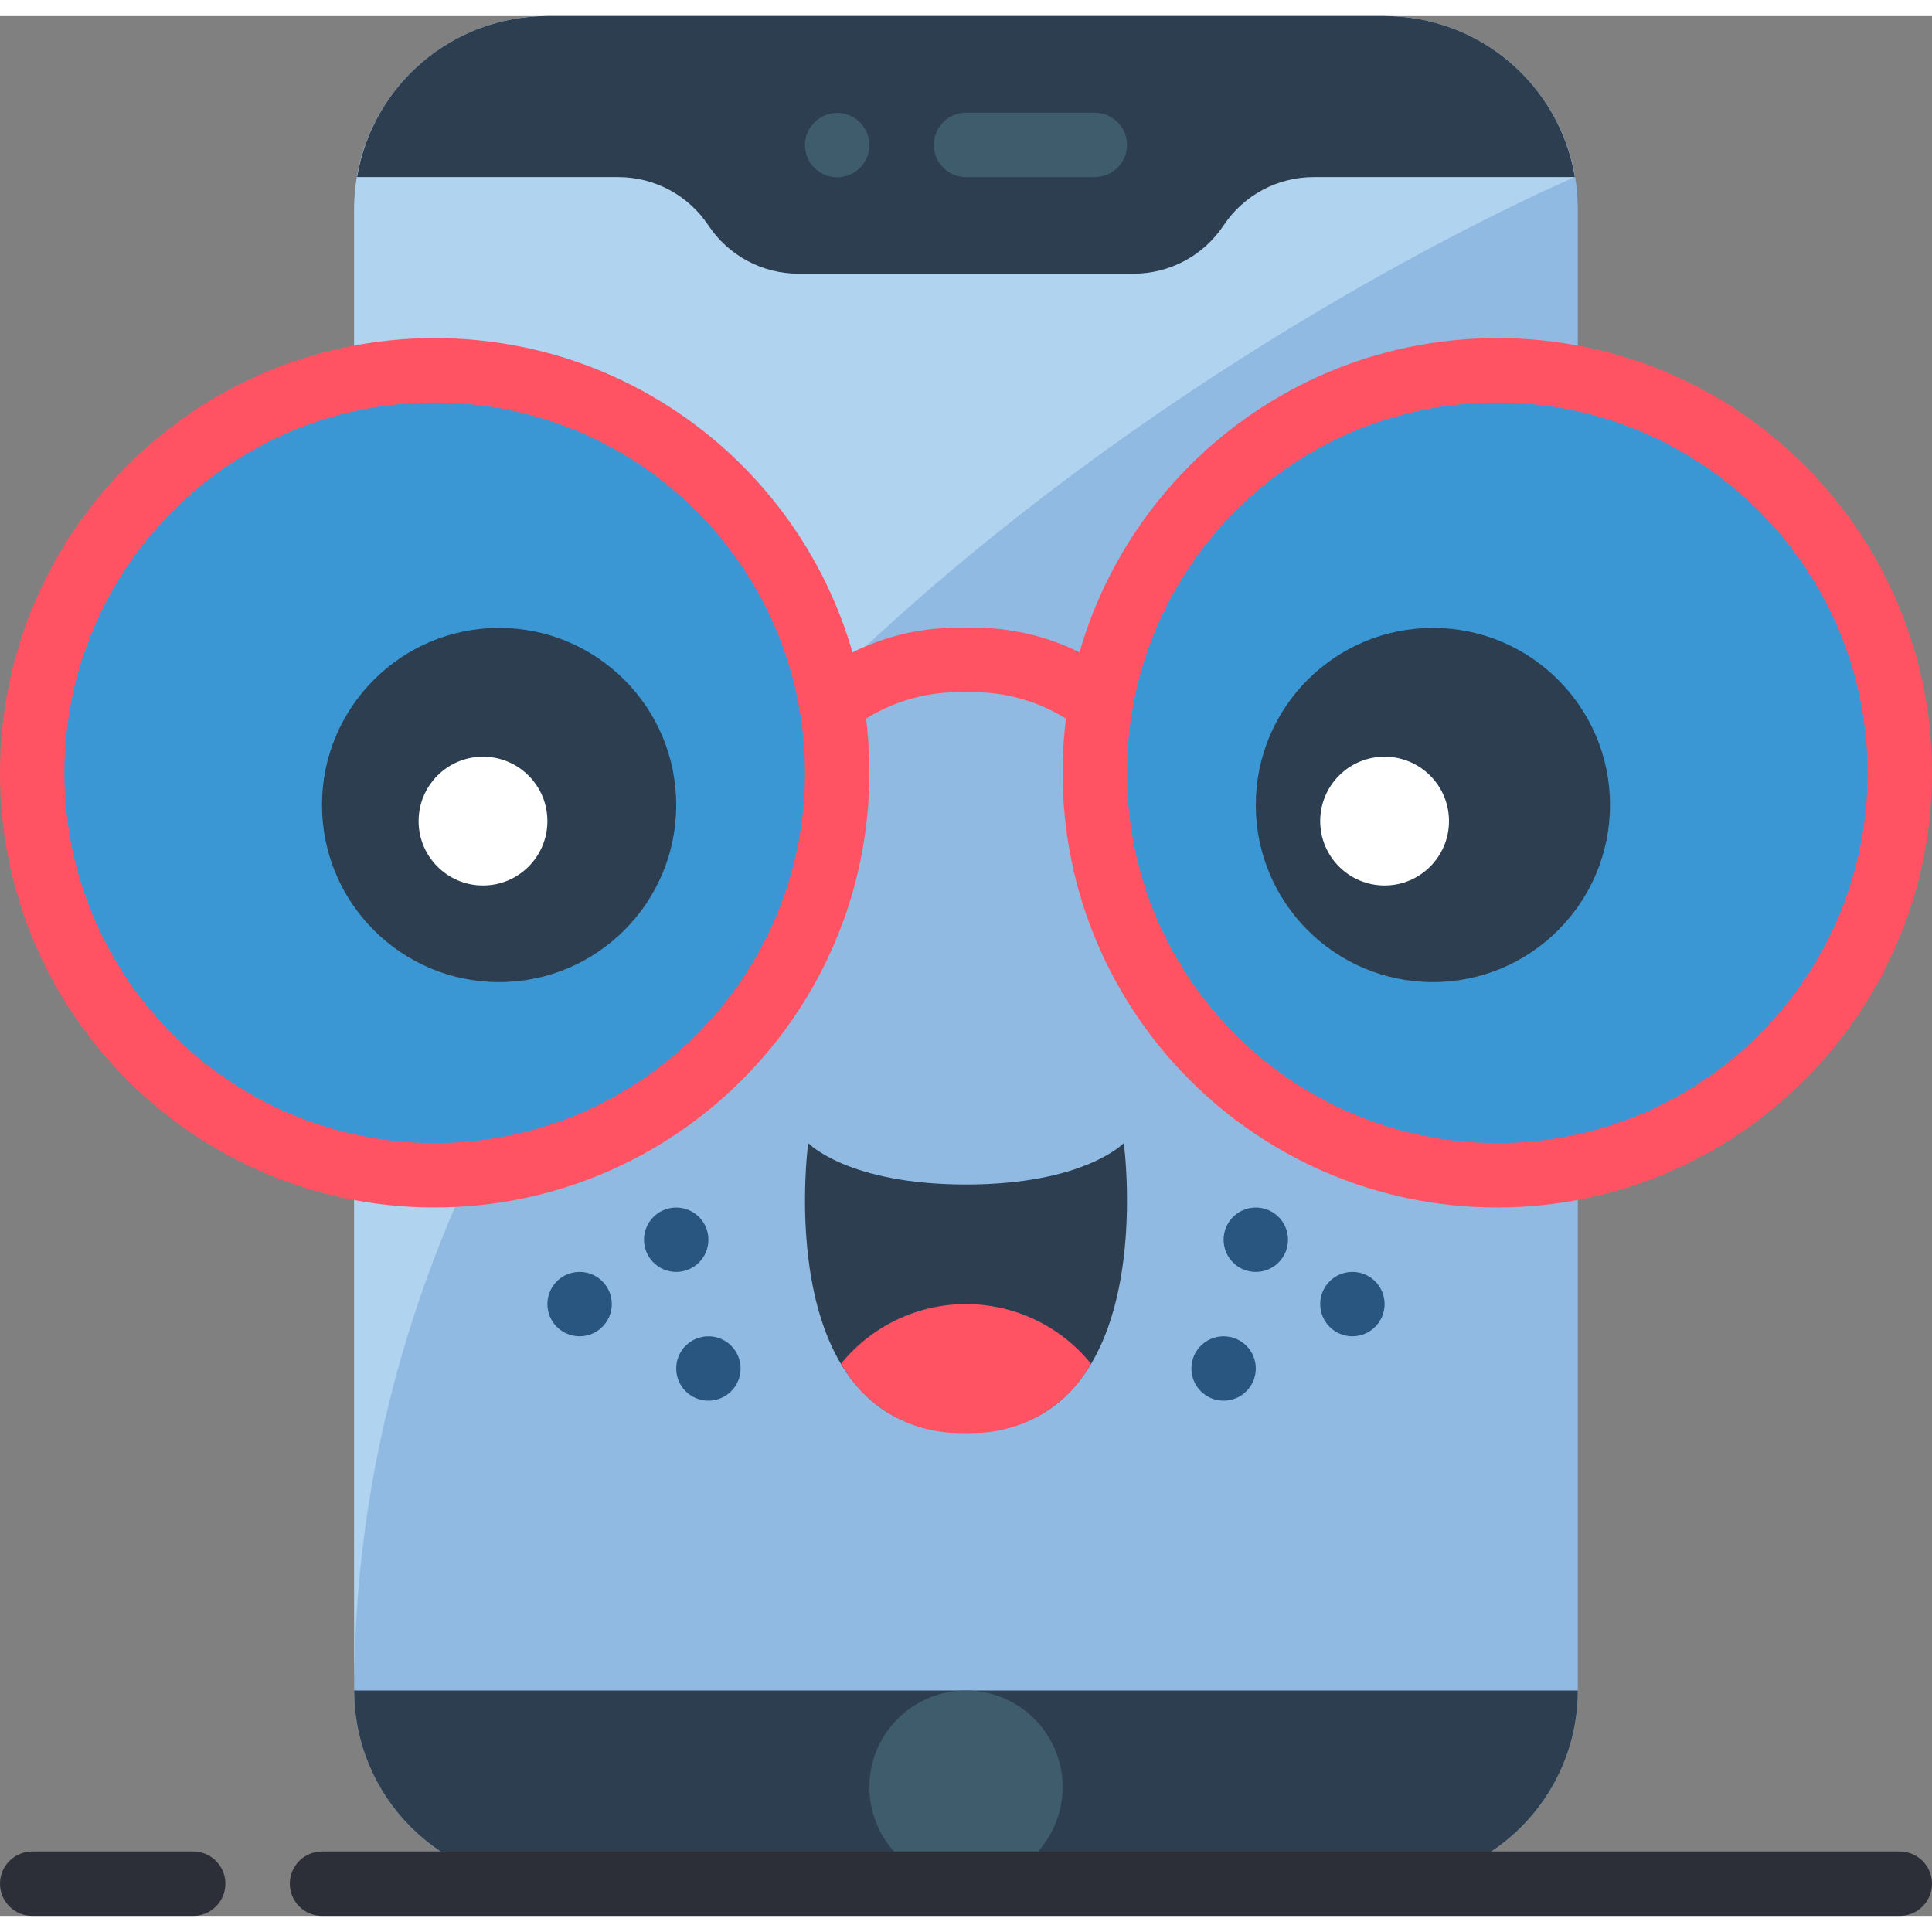 <svg id="Capa_1" enable-background="new 0 0 60 59" height="512" viewBox="0 0 60 59" width="512" xmlns="http://www.w3.org/2000/svg"><rect x="0" y="0" width="60" height="59" fill="#808080" stroke="none"/><path id="Shape" d="m11 29.03v22.97c.003 3.313 2.687 5.997 6 6h26c3.313-.003 5.997-2.687 6-6v-46c-.003-3.313-2.687-5.997-6-6h-26c-3.313.003-5.997 2.687-6 6z" fill="#90bae1"/><path id="Shape_1_" d="m48.91 4.99v.01s-37.91 16-37.91 47v-46c.003-3.313 2.687-5.997 6-6h26c2.923.001 5.419 2.109 5.91 4.99z" fill="#b0d3f0"/><path id="Shape_2_" d="m49 52c-.003 3.313-2.687 5.997-6 6h-26c-3.313-.003-5.997-2.687-6-6z" fill="#2c3e50"/><circle id="Oval" cx="13.5" cy="23.5" fill="#3b97d3" r="12.5"/><circle id="Oval_1_" cx="46.5" cy="23.5" fill="#3b97d3" r="12.5"/><path id="Shape_3_" d="m48.91 5h-8.11c-1.126-.001-2.177.562-2.8 1.5s-1.674 1.501-2.8 1.5h-10.4c-1.126.001-2.177-.562-2.8-1.5s-1.674-1.501-2.8-1.5h-8.11c.484-2.887 2.983-5.001 5.91-5h26c2.927-.001 5.426 2.113 5.91 5z" fill="#2c3e50"/><path id="Shape_5_" d="m34 5h-4c-.552 0-1-.448-1-1s.448-1 1-1h4c.552 0 1 .448 1 1s-.448 1-1 1z" fill="#3f5c6c"/><circle id="Oval_2_" cx="30" cy="55" fill="#3f5c6c" r="3"/><path id="Shape_6_" d="m6 59h-5c-.552 0-1-.448-1-1s.448-1 1-1h5c.552 0 1 .448 1 1s-.448 1-1 1z" fill="#2c2f38"/><path id="Shape_7_" d="m59 59h-49c-.552 0-1-.448-1-1s.448-1 1-1h49c.552 0 1 .448 1 1s-.448 1-1 1z" fill="#2c2f38"/><path id="Shape_8_" d="m13.5 37c-7.456 0-13.5-6.044-13.5-13.5s6.044-13.5 13.5-13.5 13.5 6.044 13.5 13.5c-.009 7.452-6.048 13.491-13.5 13.5zm0-25c-6.351 0-11.5 5.149-11.5 11.5s5.149 11.5 11.5 11.5 11.5-5.149 11.5-11.5c-.007-6.348-5.152-11.493-11.5-11.5z" fill="#ff5364"/><circle id="Oval_3_" cx="15.5" cy="24.5" fill="#2c3e50" r="5.5"/><circle id="Oval_4_" cx="15" cy="25" fill="#fff" r="2"/><path id="Shape_9_" d="m46.5 37c-7.456 0-13.5-6.044-13.5-13.5s6.044-13.5 13.5-13.5 13.5 6.044 13.5 13.5c-.009 7.452-6.048 13.491-13.5 13.5zm0-25c-6.351 0-11.5 5.149-11.5 11.5s5.149 11.5 11.5 11.5 11.5-5.149 11.5-11.5c-.007-6.348-5.152-11.493-11.5-11.5z" fill="#ff5364"/><circle id="Oval_5_" cx="44.5" cy="24.5" fill="#2c3e50" r="5.5"/><circle id="Oval_6_" cx="43" cy="25" fill="#fff" r="2"/><path id="Shape_10_" d="m30 36.286c-3.675 0-4.9-1.286-4.9-1.286s-1.225 9 4.9 9" fill="#2c3e50"/><path id="Shape_11_" d="m30 36.286c3.675 0 4.9-1.286 4.9-1.286s1.225 9-4.9 9" fill="#2c3e50"/><path id="Shape_12_" d="m34.18 22.35c-.247 0-.485-.091-.668-.256-1.01-.759-2.25-1.146-3.512-1.094-1.262-.052-2.502.335-3.511 1.094-.411.369-1.043.336-1.413-.075-.369-.411-.336-1.043.075-1.413 1.37-1.101 3.092-1.672 4.849-1.606 1.757-.066 3.479.505 4.849 1.606.308.277.413.715.265 1.102s-.52.642-.934.642z" fill="#ff5364"/><path id="Shape_19_" d="m33.88 41.85c-.78 1.396-2.283 2.229-3.88 2.15-1.597.079-3.1-.754-3.88-2.15.948-1.17 2.374-1.85 3.88-1.85s2.932.68 3.88 1.85z" fill="#ff5364"/><g fill="#285680"><circle cx="21" cy="38.001" r="1"/><circle cx="39" cy="38.001" r="1"/><circle cx="18" cy="40" r="1"/><circle cx="42" cy="40" r="1"/><circle cx="22" cy="42" r="1"/><circle cx="38" cy="42" r="1"/></g><circle cx="26" cy="4.006" fill="#3f5c6c" r="1"/></svg>